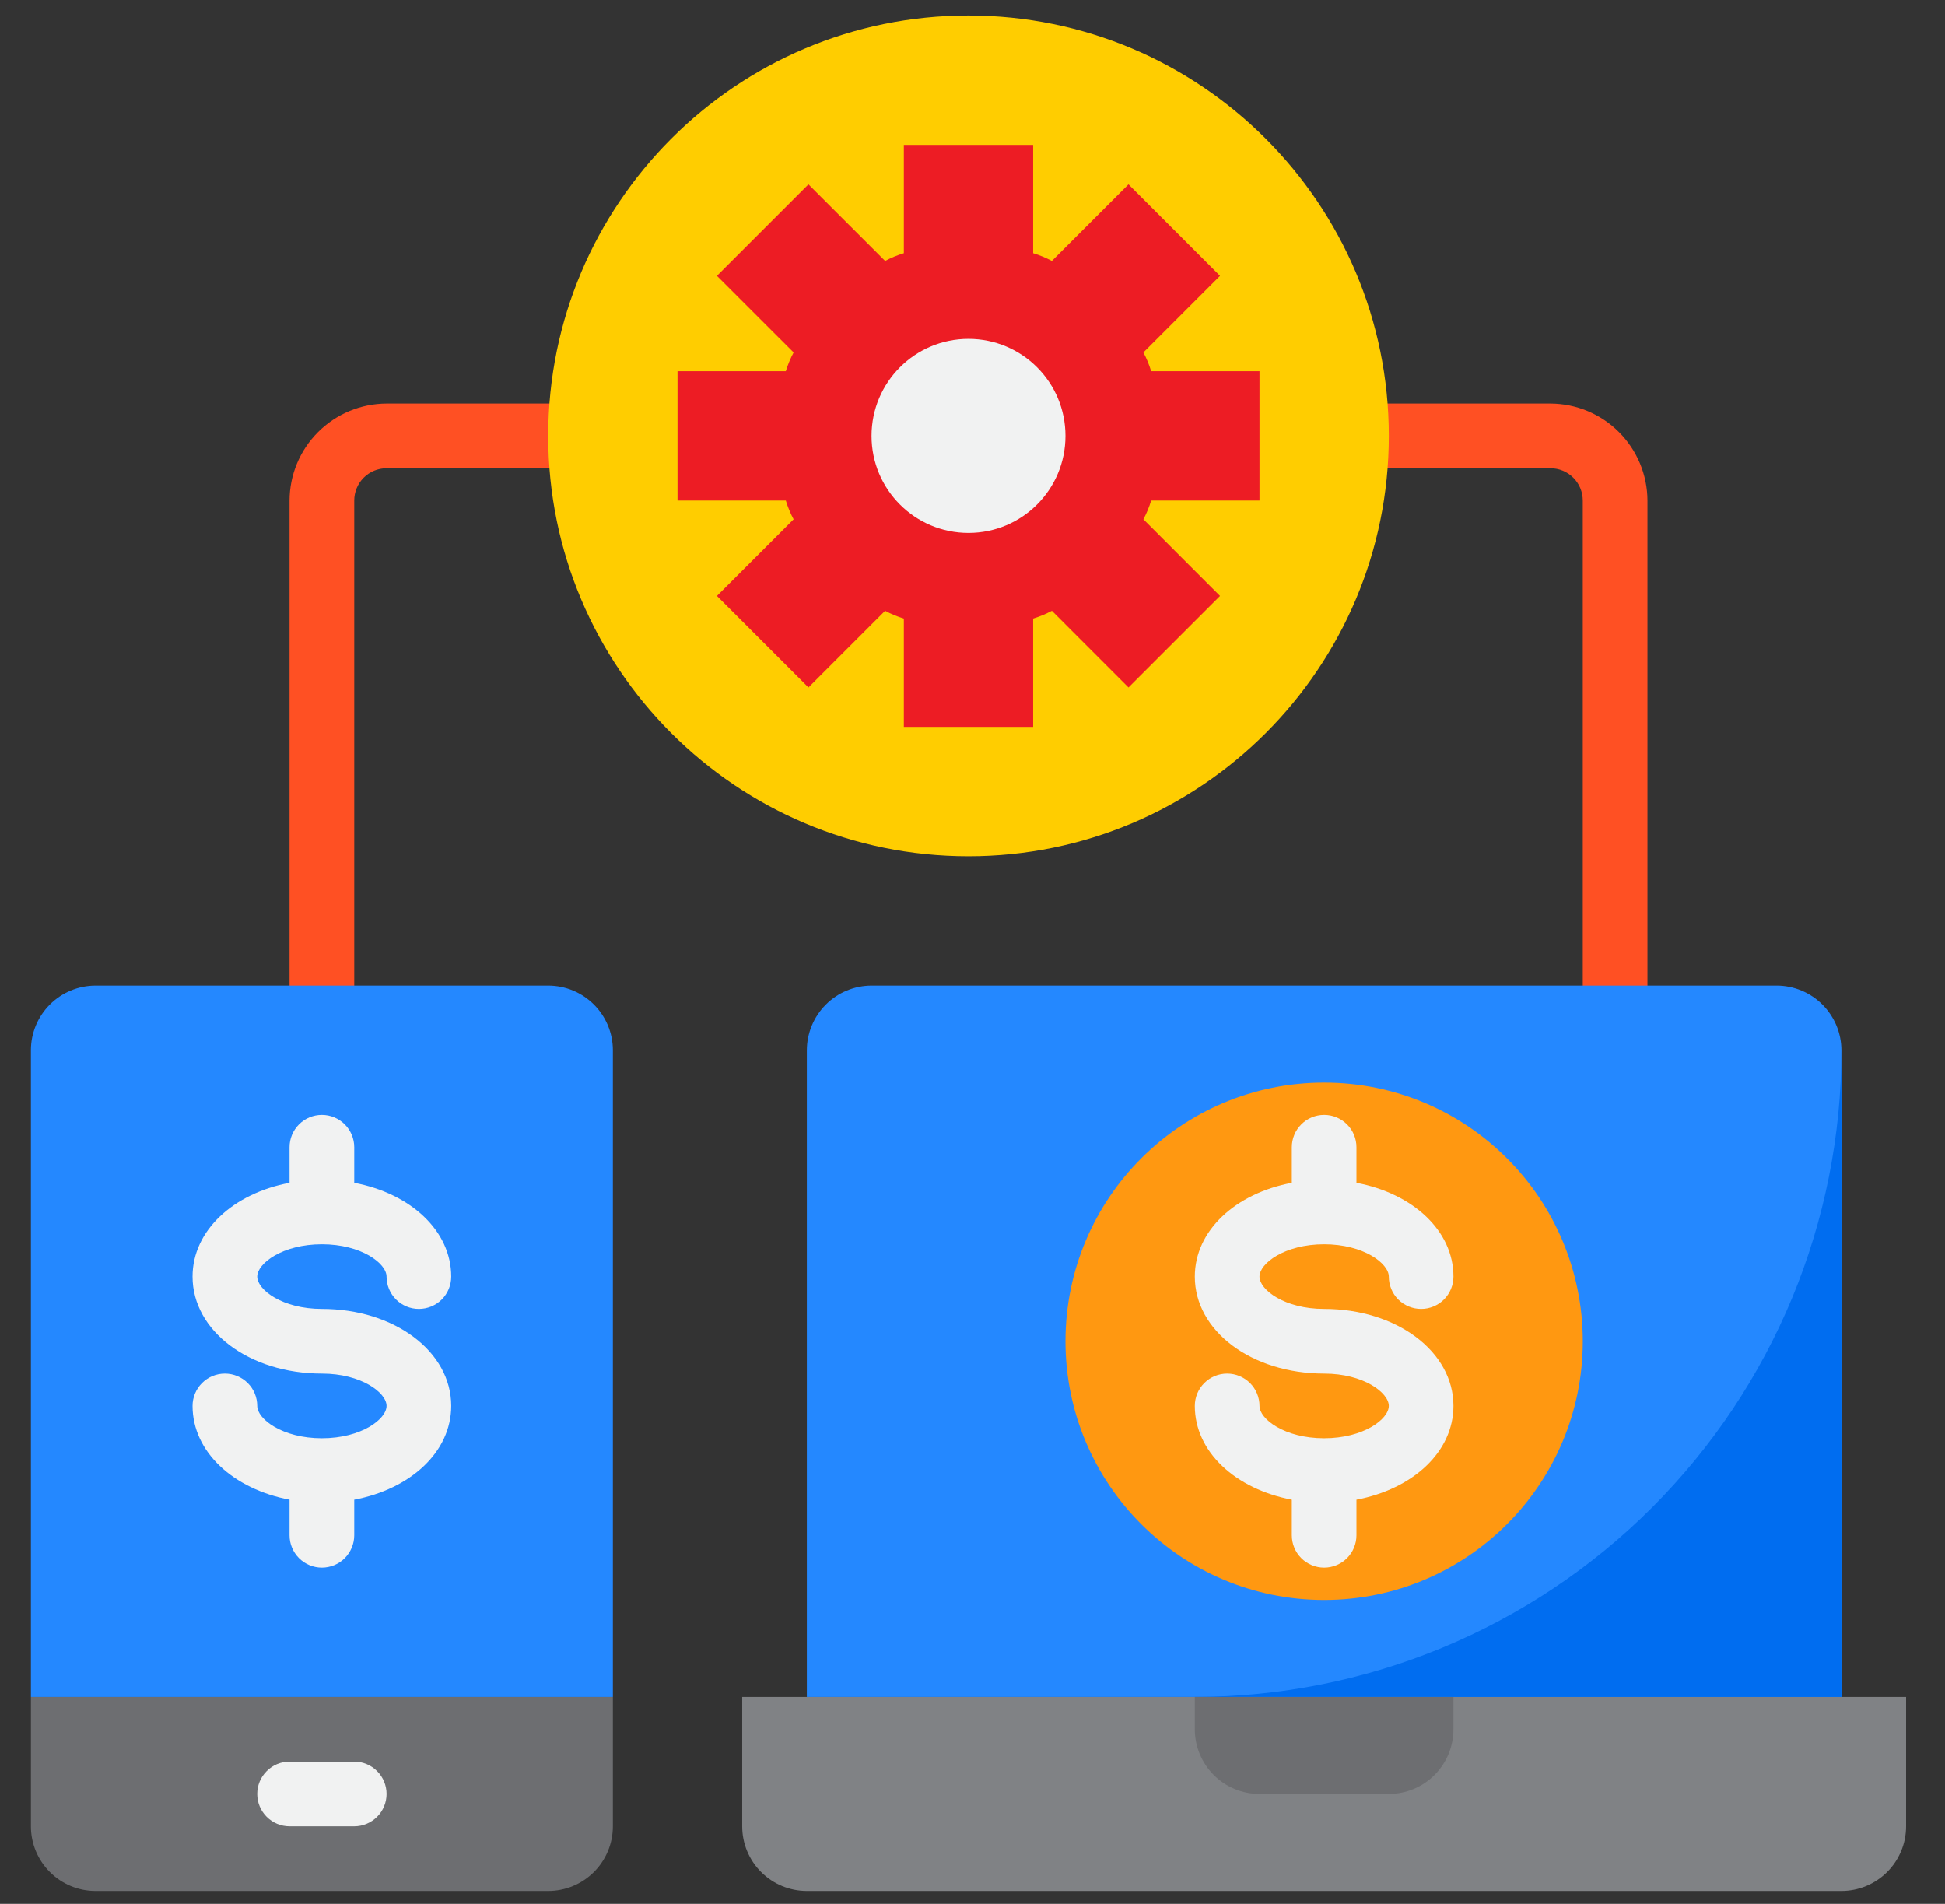 <svg width="47" height="46" viewBox="0 0 47 46" fill="none" xmlns="http://www.w3.org/2000/svg">
<rect x="0" y="0" width="47" height="46" fill="#333333" stroke="none"/>
<path d="M38.247 12.094V24.594H39.81V12.094C39.808 11.473 39.56 10.878 39.121 10.439C38.682 10 38.087 9.752 37.466 9.75H32.778V11.313H37.466C37.673 11.313 37.872 11.395 38.018 11.542C38.165 11.688 38.247 11.887 38.247 12.094Z" fill="#FF5023"/>
<path d="M8.56 12.094C8.56 11.887 8.642 11.688 8.788 11.542C8.935 11.395 9.134 11.313 9.341 11.313H14.028V9.75H9.341C8.72 9.752 8.125 10 7.686 10.439C7.246 10.878 6.999 11.473 6.997 12.094V24.594H8.56V12.094Z" fill="#FF5023"/>
<path d="M0.747 41.001V44.126C0.747 44.54 0.912 44.937 1.205 45.23C1.498 45.523 1.895 45.688 2.31 45.688H13.247C13.662 45.688 14.059 45.523 14.352 45.23C14.645 44.937 14.81 44.54 14.81 44.126V41.001H0.747Z" fill="#6D6E71"/>
<path d="M13.247 23.813H2.31C1.895 23.813 1.498 23.978 1.205 24.271C0.912 24.564 0.747 24.961 0.747 25.375V41.001H14.81V25.375C14.81 24.961 14.645 24.564 14.352 24.271C14.059 23.978 13.662 23.813 13.247 23.813Z" fill="#2488FF"/>
<path d="M19.497 41.001H17.935V44.126C17.935 44.54 18.099 44.937 18.392 45.23C18.685 45.523 19.083 45.688 19.497 45.688H44.497C44.911 45.688 45.309 45.523 45.602 45.23C45.895 44.937 46.06 44.54 46.06 44.126V41.001H19.497Z" fill="#808285"/>
<path d="M44.497 25.375V41.001H19.497V25.375C19.498 24.962 19.663 24.565 19.956 24.272C20.249 23.979 20.645 23.814 21.06 23.813H42.935C43.349 23.814 43.745 23.979 44.038 24.272C44.331 24.565 44.496 24.962 44.497 25.375Z" fill="#2488FF"/>
<path d="M28.872 41.001H44.497V25.375C44.497 29.52 42.851 33.494 39.921 36.424C36.99 39.354 33.016 41.001 28.872 41.001Z" fill="#006DF0"/>
<path d="M28.872 41.782C28.872 42.196 29.037 42.594 29.33 42.887C29.623 43.18 30.02 43.344 30.435 43.344H33.56C33.974 43.344 34.371 43.18 34.664 42.887C34.958 42.594 35.122 42.196 35.122 41.782V41.001H28.872V41.782Z" fill="#6D6E71"/>
<path d="M23.403 20.688C29.012 20.688 33.56 16.141 33.56 10.532C33.56 4.923 29.012 0.375 23.403 0.375C17.794 0.375 13.247 4.923 13.247 10.532C13.247 16.141 17.794 20.688 23.403 20.688Z" fill="#FFCD00"/>
<path d="M27.817 12.094C27.77 12.251 27.707 12.403 27.63 12.547L29.481 14.399L27.27 16.61L25.419 14.758C25.274 14.835 25.123 14.898 24.966 14.946V17.563H21.841V14.946C21.684 14.898 21.532 14.835 21.388 14.758L19.536 16.61L17.325 14.399L19.177 12.547C19.1 12.403 19.037 12.251 18.989 12.094H16.372V8.969H18.989C19.037 8.812 19.1 8.661 19.177 8.516L17.325 6.665L19.536 4.454L21.388 6.305C21.532 6.228 21.684 6.165 21.841 6.118V3.5H24.966V6.118C25.123 6.165 25.274 6.228 25.419 6.305L27.27 4.454L29.481 6.665L27.63 8.516C27.707 8.661 27.77 8.812 27.817 8.969H30.435V12.094H27.817Z" fill="#ED1C24"/>
<path d="M23.403 12.876C24.698 12.876 25.747 11.826 25.747 10.532C25.747 9.237 24.698 8.188 23.403 8.188C22.109 8.188 21.06 9.237 21.06 10.532C21.06 11.826 22.109 12.876 23.403 12.876Z" fill="#F1F2F2"/>
<path d="M31.997 38.657C35.449 38.657 38.247 35.858 38.247 32.407C38.247 28.955 35.449 26.157 31.997 26.157C28.545 26.157 25.747 28.955 25.747 32.407C25.747 35.858 28.545 38.657 31.997 38.657Z" fill="#FF9811"/>
<path d="M31.216 27.719V28.579C29.856 28.834 28.872 29.733 28.872 30.844C28.872 32.158 30.245 33.188 31.997 33.188C32.951 33.188 33.56 33.651 33.56 33.969C33.56 34.288 32.951 34.751 31.997 34.751C31.043 34.751 30.435 34.288 30.435 33.969C30.435 33.762 30.352 33.563 30.206 33.417C30.059 33.27 29.86 33.188 29.653 33.188C29.446 33.188 29.247 33.27 29.101 33.417C28.954 33.563 28.872 33.762 28.872 33.969C28.872 35.079 29.856 35.978 31.216 36.235V37.094C31.216 37.301 31.298 37.5 31.445 37.647C31.591 37.793 31.79 37.876 31.997 37.876C32.204 37.876 32.403 37.793 32.55 37.647C32.696 37.5 32.778 37.301 32.778 37.094V36.235C34.139 35.979 35.122 35.081 35.122 33.969C35.122 32.655 33.749 31.625 31.997 31.625C31.043 31.625 30.435 31.163 30.435 30.844C30.435 30.526 31.043 30.063 31.997 30.063C32.951 30.063 33.56 30.526 33.56 30.844C33.56 31.051 33.642 31.25 33.788 31.397C33.935 31.543 34.134 31.625 34.341 31.625C34.548 31.625 34.747 31.543 34.893 31.397C35.04 31.25 35.122 31.051 35.122 30.844C35.122 29.734 34.139 28.836 32.778 28.579V27.719C32.778 27.512 32.696 27.313 32.55 27.167C32.403 27.02 32.204 26.938 31.997 26.938C31.79 26.938 31.591 27.02 31.445 27.167C31.298 27.313 31.216 27.512 31.216 27.719Z" fill="#F1F2F2"/>
<path d="M6.997 27.719V28.579C5.637 28.834 4.653 29.733 4.653 30.844C4.653 32.158 6.026 33.188 7.778 33.188C8.732 33.188 9.341 33.651 9.341 33.969C9.341 34.288 8.732 34.751 7.778 34.751C6.824 34.751 6.216 34.288 6.216 33.969C6.216 33.762 6.134 33.563 5.987 33.417C5.84 33.27 5.642 33.188 5.435 33.188C5.227 33.188 5.029 33.27 4.882 33.417C4.736 33.563 4.653 33.762 4.653 33.969C4.653 35.079 5.637 35.978 6.997 36.235V37.094C6.997 37.301 7.079 37.5 7.226 37.647C7.372 37.793 7.571 37.876 7.778 37.876C7.986 37.876 8.184 37.793 8.331 37.647C8.477 37.5 8.56 37.301 8.56 37.094V36.235C9.92 35.979 10.903 35.081 10.903 33.969C10.903 32.655 9.531 31.625 7.778 31.625C6.824 31.625 6.216 31.163 6.216 30.844C6.216 30.526 6.824 30.063 7.778 30.063C8.732 30.063 9.341 30.526 9.341 30.844C9.341 31.051 9.423 31.25 9.57 31.397C9.716 31.543 9.915 31.625 10.122 31.625C10.329 31.625 10.528 31.543 10.675 31.397C10.821 31.25 10.903 31.051 10.903 30.844C10.903 29.734 9.92 28.836 8.56 28.579V27.719C8.56 27.512 8.477 27.313 8.331 27.167C8.184 27.02 7.986 26.938 7.778 26.938C7.571 26.938 7.372 27.02 7.226 27.167C7.079 27.313 6.997 27.512 6.997 27.719Z" fill="#F1F2F2"/>
<path d="M8.56 42.563H6.997C6.79 42.563 6.591 42.645 6.445 42.792C6.298 42.938 6.216 43.137 6.216 43.344C6.216 43.551 6.298 43.75 6.445 43.897C6.591 44.043 6.79 44.126 6.997 44.126H8.56C8.767 44.126 8.965 44.043 9.112 43.897C9.259 43.75 9.341 43.551 9.341 43.344C9.341 43.137 9.259 42.938 9.112 42.792C8.965 42.645 8.767 42.563 8.56 42.563Z" fill="#F1F2F2"/>
</svg>
